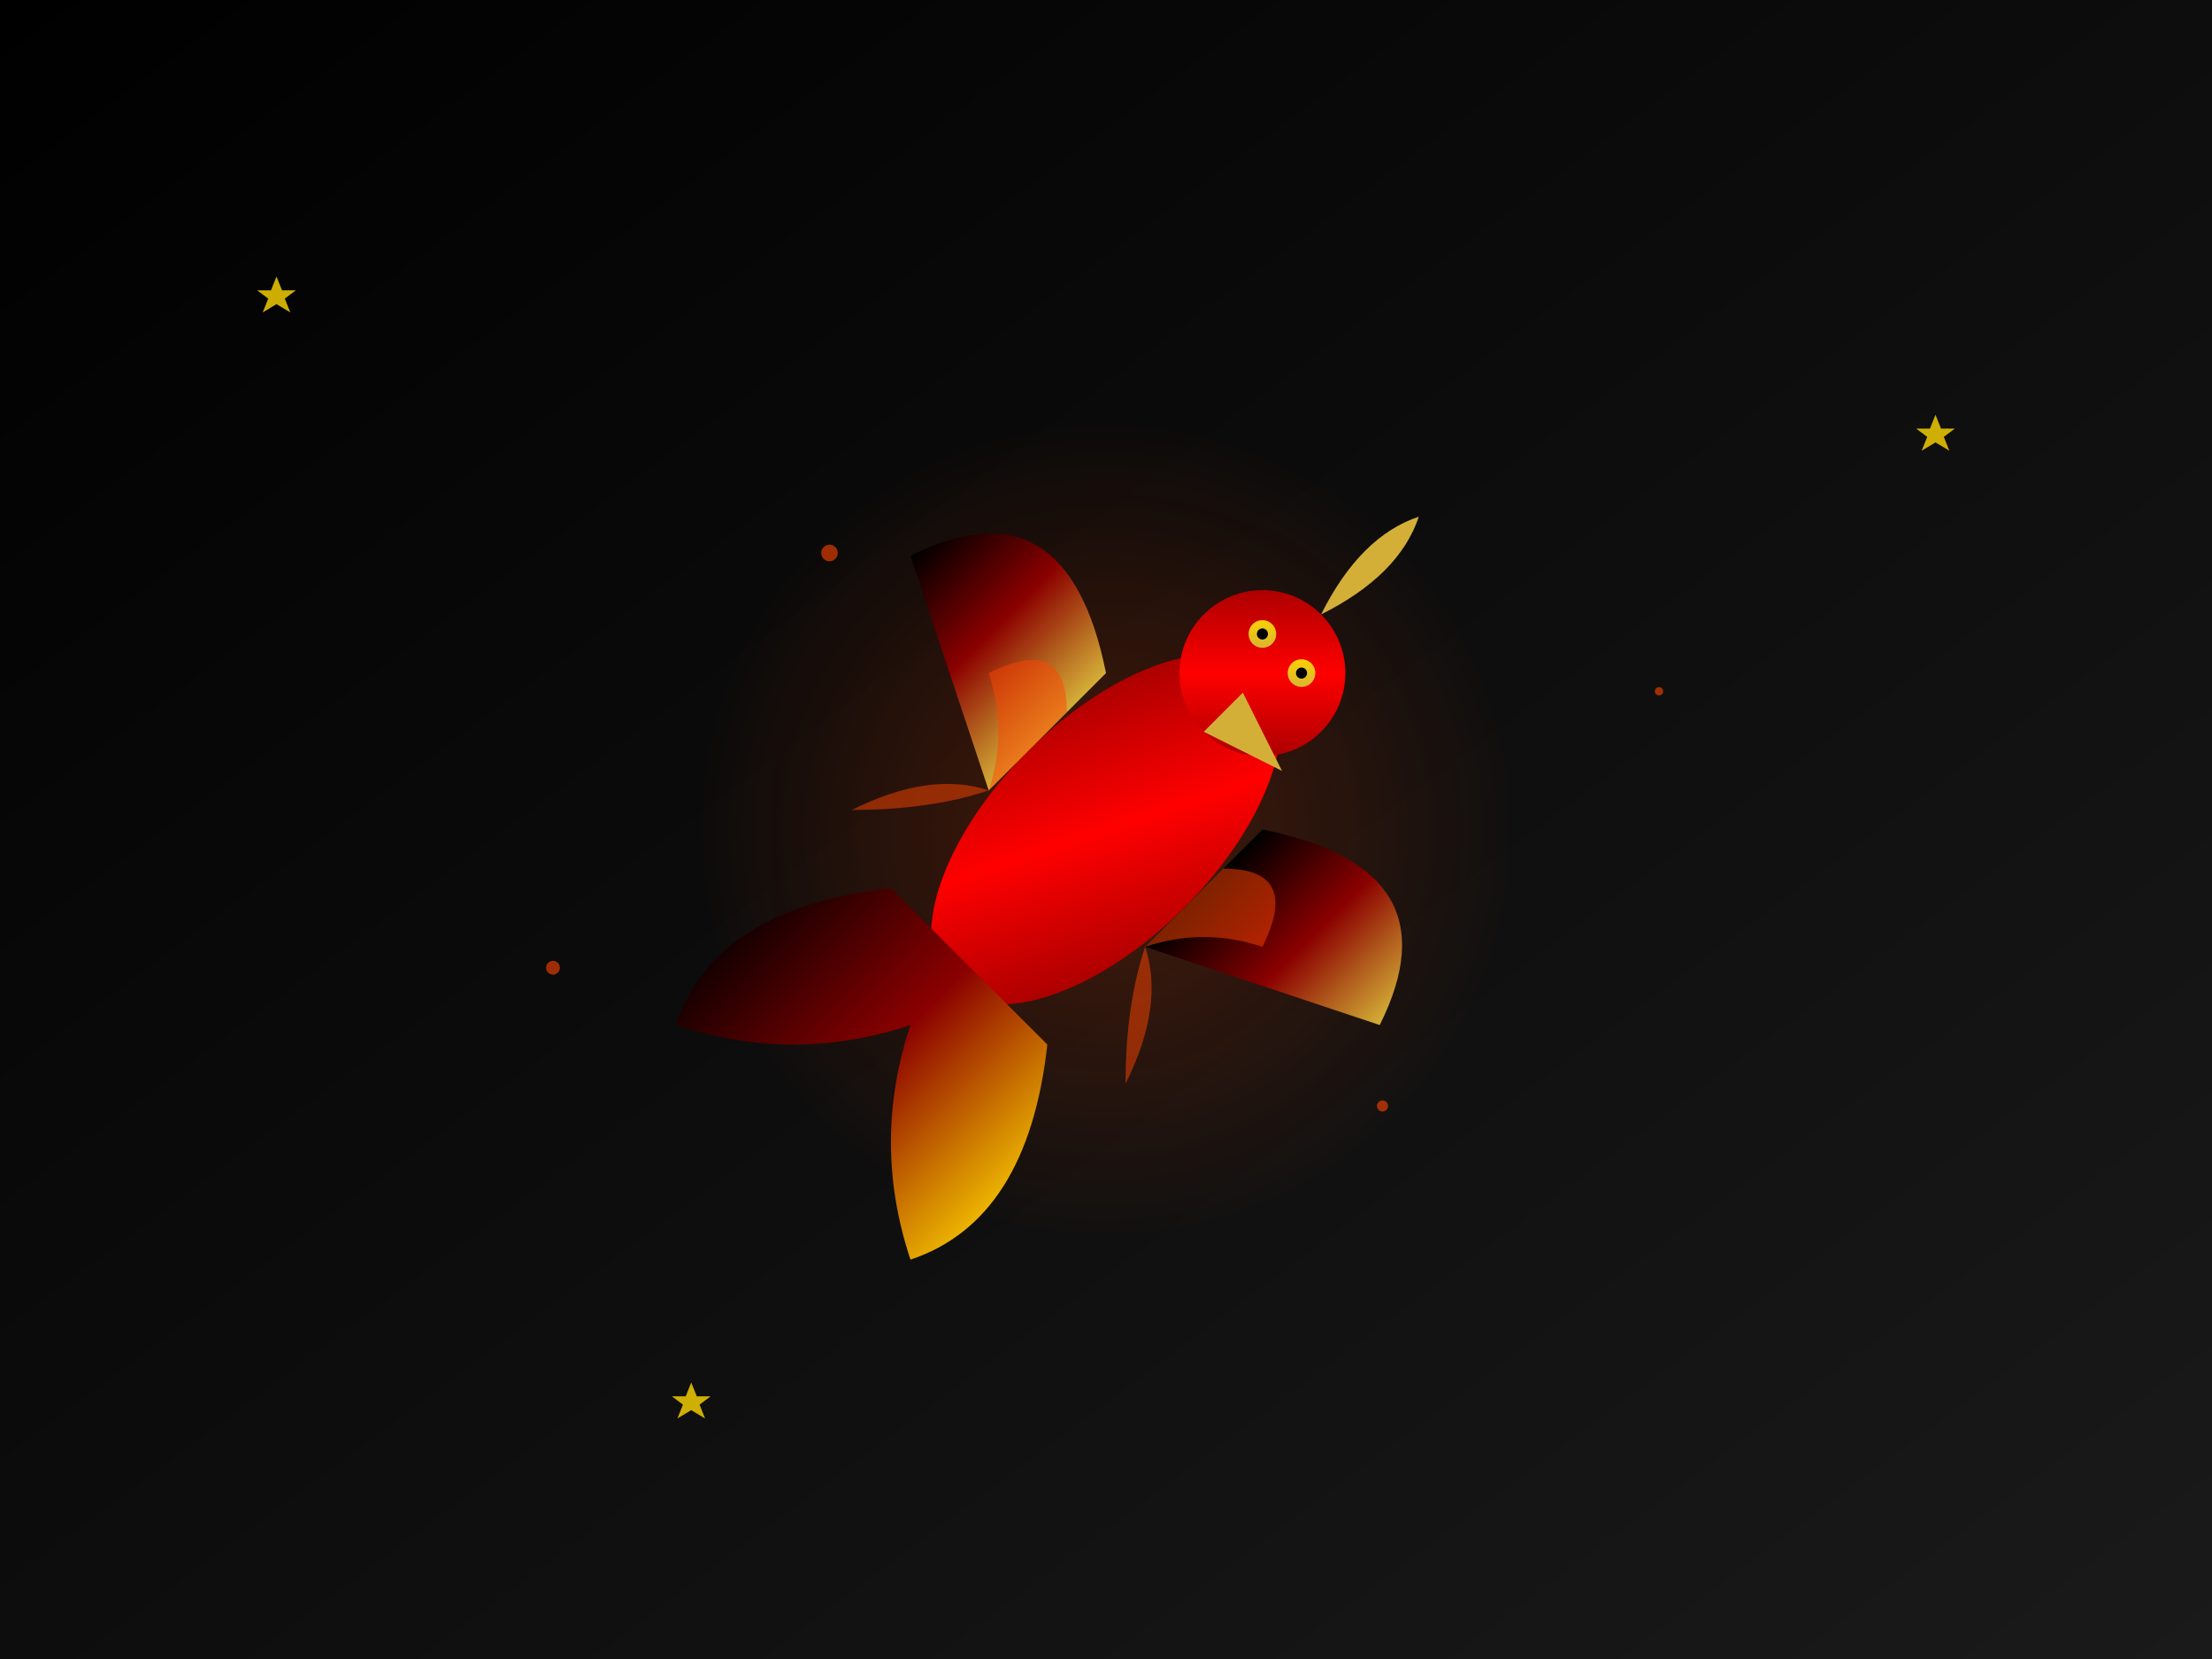 <svg width="800" height="600" viewBox="0 0 800 600" xmlns="http://www.w3.org/2000/svg">
  <defs>
    <linearGradient id="phoenixBg" x1="0%" y1="0%" x2="100%" y2="100%">
      <stop offset="0%" style="stop-color:#000000;stop-opacity:1" />
      <stop offset="100%" style="stop-color:#1a1a1a;stop-opacity:1" />
    </linearGradient>
    
    <linearGradient id="phoenixBody" x1="0%" y1="0%" x2="100%" y2="100%">
      <stop offset="0%" style="stop-color:#8B0000;stop-opacity:1" />
      <stop offset="50%" style="stop-color:#FF0000;stop-opacity:1" />
      <stop offset="100%" style="stop-color:#8B0000;stop-opacity:1" />
    </linearGradient>
    
    <linearGradient id="phoenixWings" x1="0%" y1="0%" x2="100%" y2="0%">
      <stop offset="0%" style="stop-color:#000000;stop-opacity:1" />
      <stop offset="50%" style="stop-color:#8B0000;stop-opacity:1" />
      <stop offset="100%" style="stop-color:#D4AF37;stop-opacity:1" />
    </linearGradient>
    
    <linearGradient id="phoenixTail" x1="0%" y1="0%" x2="100%" y2="0%">
      <stop offset="0%" style="stop-color:#000000;stop-opacity:1" />
      <stop offset="50%" style="stop-color:#8B0000;stop-opacity:1" />
      <stop offset="100%" style="stop-color:#FFD700;stop-opacity:1" />
    </linearGradient>
    
    <linearGradient id="phoenixEyes" x1="0%" y1="0%" x2="100%" y2="100%">
      <stop offset="0%" style="stop-color:#FFD700;stop-opacity:1" />
      <stop offset="100%" style="stop-color:#D4AF37;stop-opacity:1" />
    </linearGradient>
    
    <radialGradient id="phoenixGlow" cx="50%" cy="50%" r="50%">
      <stop offset="0%" stop-color="#FF4500" stop-opacity="0.8"/>
      <stop offset="100%" stop-color="#FF4500" stop-opacity="0"/>
    </radialGradient>
    
    <filter id="glow" x="-50%" y="-50%" width="200%" height="200%">
      <feGaussianBlur in="SourceGraphic" stdDeviation="5" result="blur"/>
      <feMerge>
        <feMergeNode in="blur"/>
        <feMergeNode in="SourceGraphic"/>
      </feMerge>
    </filter>
  </defs>
  
  <!-- Background -->
  <rect width="800" height="600" fill="url(#phoenixBg)" />
  
  <!-- Phoenix glow effect -->
  <circle cx="400" cy="300" r="150" fill="url(#phoenixGlow)" opacity="0.3"/>
  
  <!-- Phoenix body -->
  <g transform="rotate(45 400 300)">
    <!-- Body -->
    <ellipse cx="400" cy="300" rx="40" ry="80" fill="url(#phoenixBody)" />
    
    <!-- Wings -->
    <path d="M 360 260 Q 300 220 280 280 Q 320 300 360 320 Z" fill="url(#phoenixWings)" />
    <path d="M 440 260 Q 500 220 520 280 Q 480 300 440 320 Z" fill="url(#phoenixWings)" />
    
    <!-- Tail feathers -->
    <path d="M 360 370 Q 320 420 340 460 Q 380 440 400 400 Q 420 440 460 460 Q 480 420 440 370 Z" fill="url(#phoenixTail)" />
    
    <!-- Head -->
    <circle cx="400" cy="220" r="30" fill="url(#phoenixBody)" />
    
    <!-- Beak -->
    <path d="M 400 230 L 430 240 L 400 250 Z" fill="#D4AF37" />
    
    <!-- Crown/Plume -->
    <path d="M 400 190 Q 390 160 400 140 Q 410 160 400 190" fill="#D4AF37" />
    
    <!-- Eyes -->
    <circle cx="390" cy="210" r="5" fill="url(#phoenixEyes)" />
    <circle cx="410" cy="210" r="5" fill="url(#phoenixEyes)" />
    <circle cx="390" cy="210" r="2" fill="#000000" />
    <circle cx="410" cy="210" r="2" fill="#000000" />
    
    <!-- Flame effect around body -->
    <path d="M 360 280 Q 340 260 330 290 Q 350 300 360 320 Q 340 330 330 360 Q 350 340 360 320" fill="#FF4500" opacity="0.7" filter="url(#glow)"/>
    <path d="M 440 280 Q 460 260 470 290 Q 450 300 440 320 Q 460 330 470 360 Q 450 340 440 320" fill="#FF4500" opacity="0.7" filter="url(#glow)"/>
  </g>
  
  <!-- Decorative fire particles -->
  <g fill="#FF4500" opacity="0.6">
    <circle cx="300" cy="200" r="3">
      <animate attributeName="opacity" values="0.3;0.8;0.3" dur="2s" repeatCount="indefinite"/>
    </circle>
    <circle cx="500" cy="400" r="2">
      <animate attributeName="opacity" values="0.3;0.8;0.3" dur="1.5s" repeatCount="indefinite"/>
    </circle>
    <circle cx="200" cy="350" r="2.5">
      <animate attributeName="opacity" values="0.3;0.8;0.3" dur="2.5s" repeatCount="indefinite"/>
    </circle>
    <circle cx="600" cy="250" r="1.5">
      <animate attributeName="opacity" values="0.3;0.8;0.3" dur="1.8s" repeatCount="indefinite"/>
    </circle>
  </g>
  
  <!-- Sparkle effects -->
  <g fill="#FFD700" opacity="0.8">
    <polygon points="100,100 102,105 107,105 103,108 105,113 100,110 95,113 97,108 93,105 98,105" />
    <polygon points="700,150 702,155 707,155 703,158 705,163 700,160 695,163 697,158 693,155 698,155" />
    <polygon points="250,500 252,505 257,505 253,508 255,513 250,510 245,513 247,508 243,505 248,505" />
  </g>
</svg>